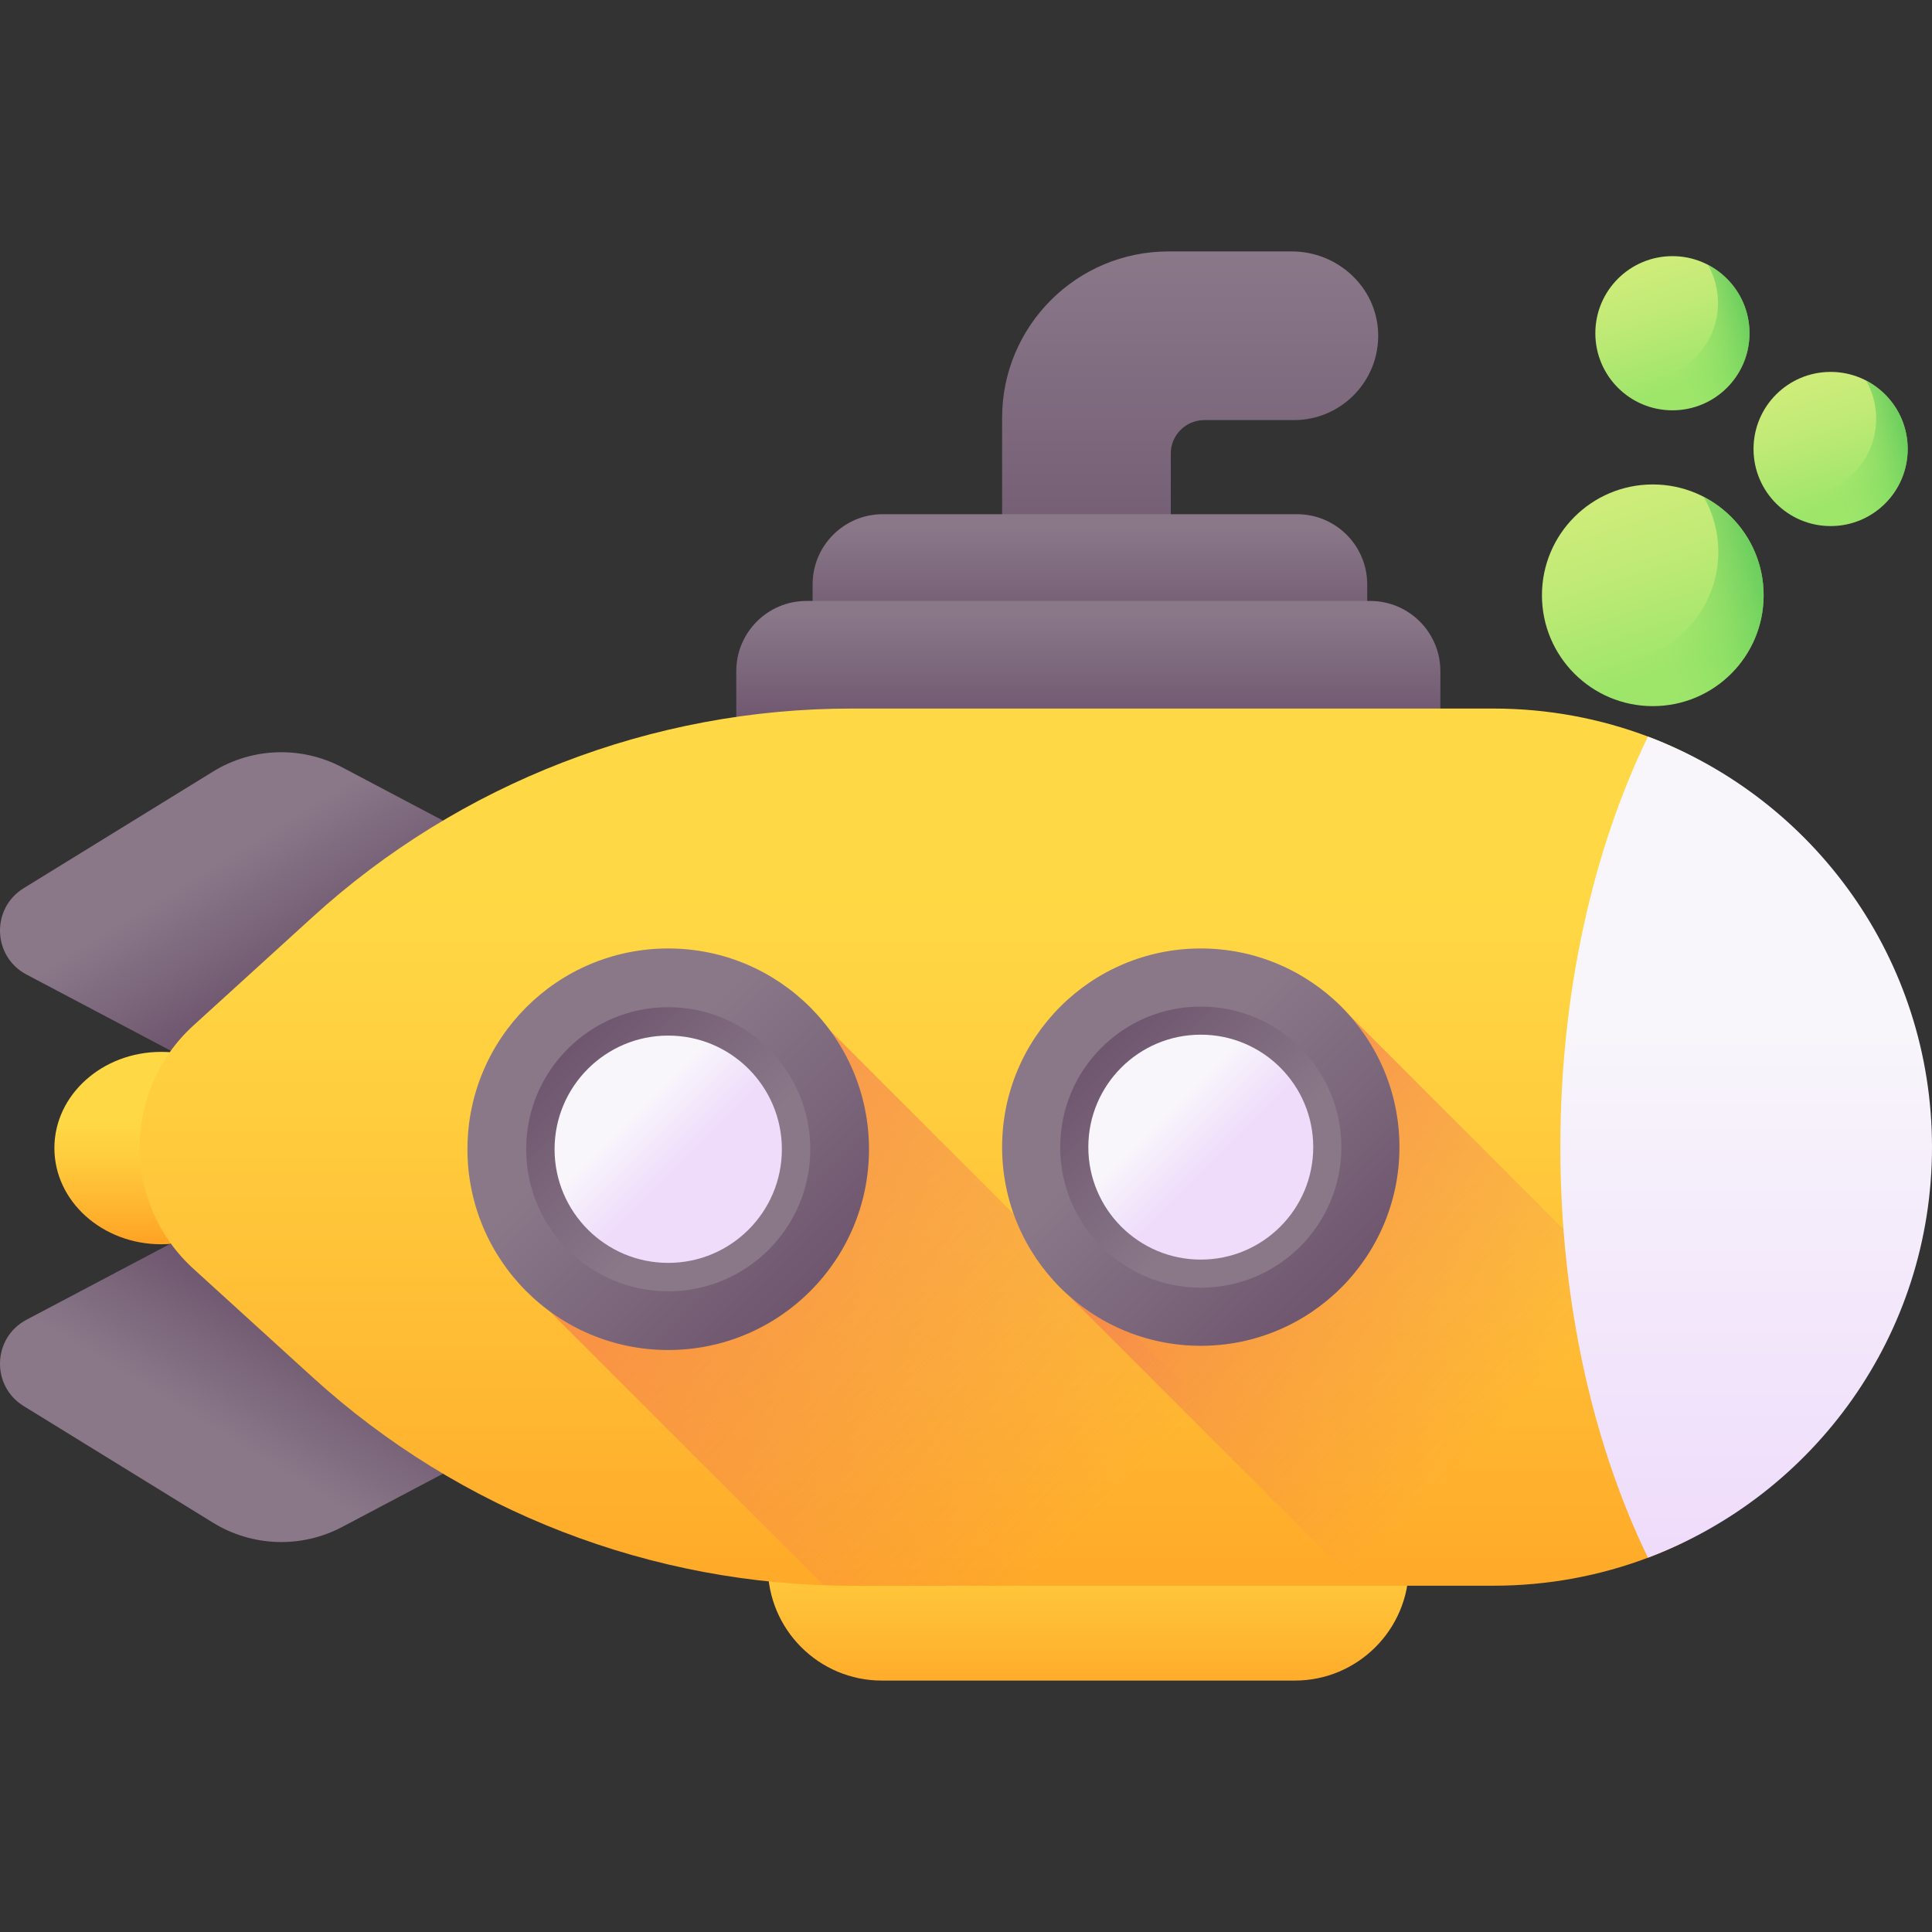 <svg id="Capa_1" enable-background="new 0 0 510 510" height="512" viewBox="0 0 510 510" width="512" xmlns="http://www.w3.org/2000/svg" xmlns:xlink="http://www.w3.org/1999/xlink"><rect x="0" y="0" width="510" height="510" fill="#333333" stroke="none"/><linearGradient id="lg1"><stop offset="0" stop-color="#ffd945"/><stop offset=".304" stop-color="#ffcd3e"/><stop offset=".856" stop-color="#ffad2b"/><stop offset="1" stop-color="#ffa325"/></linearGradient><linearGradient id="SVGID_1_" gradientUnits="userSpaceOnUse" x1="287.289" x2="287.289" xlink:href="#lg1" y1="392.964" y2="451.726"/><linearGradient id="lg2"><stop offset="0" stop-color="#8a7889"/><stop offset="1" stop-color="#6e566e"/></linearGradient><linearGradient id="SVGID_2_" gradientUnits="userSpaceOnUse" x1="314.171" x2="314.171" xlink:href="#lg2" y1="66.369" y2="163.837"/><linearGradient id="SVGID_3_" gradientUnits="userSpaceOnUse" x1="287.711" x2="287.711" xlink:href="#lg2" y1="138.934" y2="168.506"/><linearGradient id="SVGID_4_" gradientUnits="userSpaceOnUse" x1="287.289" x2="287.289" xlink:href="#lg2" y1="161.831" y2="191.403"/><linearGradient id="SVGID_5_" gradientUnits="userSpaceOnUse" x1="42.559" x2="42.559" xlink:href="#lg1" y1="295.454" y2="327.704"/><linearGradient id="SVGID_6_" gradientTransform="matrix(.525 -.851 .851 .525 839.971 1204.654)" gradientUnits="userSpaceOnUse" x1="292.497" x2="328.983" xlink:href="#lg2" y1="-1097.468" y2="-1097.468"/><linearGradient id="SVGID_7_" gradientTransform="matrix(.525 .851 .851 -.525 839.971 -566.781)" gradientUnits="userSpaceOnUse" x1="265.045" x2="301.531" xlink:href="#lg2" y1="-1080.557" y2="-1080.557"/><linearGradient id="SVGID_8_" gradientUnits="userSpaceOnUse" x1="269.435" x2="269.435" xlink:href="#lg1" y1="230.58" y2="436.411"/><linearGradient id="lg3"><stop offset="0" stop-color="#e87264" stop-opacity="0"/><stop offset=".652" stop-color="#f67150" stop-opacity=".652"/><stop offset="1" stop-color="#ff7044"/></linearGradient><linearGradient id="SVGID_9_" gradientUnits="userSpaceOnUse" x1="393.748" x2="272.772" xlink:href="#lg3" y1="379.588" y2="258.612"/><linearGradient id="SVGID_10_" gradientUnits="userSpaceOnUse" x1="281.233" x2="113.92" xlink:href="#lg3" y1="408.21" y2="240.897"/><linearGradient id="SVGID_11_" gradientUnits="userSpaceOnUse" x1="162.893" x2="215.158" xlink:href="#lg2" y1="289.87" y2="342.135"/><linearGradient id="SVGID_12_" gradientTransform="matrix(-1 0 0 -1 3542 490)" gradientUnits="userSpaceOnUse" x1="3356.055" x2="3393.035" xlink:href="#lg2" y1="177.078" y2="214.058"/><linearGradient id="lg4"><stop offset="0" stop-color="#f8f6fb"/><stop offset="1" stop-color="#efdcfb"/></linearGradient><linearGradient id="SVGID_13_" gradientUnits="userSpaceOnUse" x1="166.893" x2="180.035" xlink:href="#lg4" y1="293.87" y2="307.013"/><linearGradient id="SVGID_14_" gradientUnits="userSpaceOnUse" x1="460.947" x2="460.947" xlink:href="#lg4" y1="268.182" y2="408.726"/><linearGradient id="SVGID_15_" gradientUnits="userSpaceOnUse" x1="303.617" x2="355.334" xlink:href="#lg2" y1="289.457" y2="341.174"/><linearGradient id="SVGID_16_" gradientTransform="matrix(-1 0 0 -1 3542 490)" gradientUnits="userSpaceOnUse" x1="3215.573" x2="3252.166" xlink:href="#lg2" y1="177.733" y2="214.326"/><linearGradient id="SVGID_17_" gradientUnits="userSpaceOnUse" x1="307.575" x2="320.579" xlink:href="#lg4" y1="293.415" y2="306.419"/><linearGradient id="lg5"><stop offset="0" stop-color="#cdec7a"/><stop offset=".34" stop-color="#c1ea76"/><stop offset=".956" stop-color="#a1e66b"/><stop offset="1" stop-color="#9ee66a"/></linearGradient><linearGradient id="SVGID_18_" gradientTransform="matrix(1 -.021 .021 1 -129.197 310.149)" gradientUnits="userSpaceOnUse" x1="561.045" x2="574.333" xlink:href="#lg5" y1="-165.701" y2="-122.294"/><linearGradient id="lg6"><stop offset="0" stop-color="#9ee66a" stop-opacity="0"/><stop offset=".152" stop-color="#93e267" stop-opacity=".152"/><stop offset=".417" stop-color="#77d660" stop-opacity=".417"/><stop offset=".76" stop-color="#49c254" stop-opacity=".76"/><stop offset="1" stop-color="#25b34b"/></linearGradient><linearGradient id="SVGID_19_" gradientTransform="matrix(.937 -.35 .35 .937 115.556 735.963)" gradientUnits="userSpaceOnUse" x1="493.62" x2="546.942" xlink:href="#lg6" y1="-425.017" y2="-425.017"/><linearGradient id="SVGID_20_" gradientTransform="matrix(1 -.021 .021 1 -129.197 310.149)" gradientUnits="userSpaceOnUse" x1="611.093" x2="620.334" xlink:href="#lg5" y1="-195.806" y2="-165.618"/><linearGradient id="SVGID_21_" gradientTransform="matrix(.937 -.35 .35 .937 115.556 735.963)" gradientUnits="userSpaceOnUse" x1="554.015" x2="591.098" xlink:href="#lg6" y1="-446.216" y2="-446.216"/><linearGradient id="SVGID_22_" gradientTransform="matrix(1 -.021 .021 1 -129.197 310.149)" gradientUnits="userSpaceOnUse" x1="569.988" x2="579.229" xlink:href="#lg5" y1="-227.238" y2="-197.05"/><linearGradient id="SVGID_23_" gradientTransform="matrix(.937 -.35 .35 .937 115.556 735.963)" gradientUnits="userSpaceOnUse" x1="525.603" x2="562.685" xlink:href="#lg6" y1="-489.463" y2="-489.463"/><g><path d="m341.784 443.631h-108.989c-16.629 0-30.109-13.48-30.109-30.109v-34.766h169.207v34.766c0 16.628-13.48 30.109-30.109 30.109z" fill="url(#SVGID_1_)"/><path d="m285.983 163.823c-12.065-.428-21.453-10.711-21.453-22.783v-30.734c0-24.265 19.671-43.936 43.936-43.936h32.547c12.073 0 22.355 9.388 22.783 21.453.45 12.666-9.684 23.075-22.25 23.075h-23.653c-4.88 0-8.835 3.956-8.835 8.835v21.84c.001 12.566-10.408 22.7-23.075 22.25z" fill="url(#SVGID_2_)"/><g><path d="m360.913 181.529h-146.404v-27.256c0-10.238 8.3-18.538 18.538-18.538h109.328c10.238 0 18.538 8.3 18.538 18.538z" fill="url(#SVGID_3_)"/><path d="m370.963 204.426h-167.347c-5.114 0-9.259-4.145-9.259-9.259v-17.997c0-10.238 8.3-18.538 18.538-18.538h148.789c10.238 0 18.538 8.3 18.538 18.538v17.997c0 5.114-4.146 9.259-9.259 9.259z" fill="url(#SVGID_4_)"/></g><g><ellipse cx="42.559" cy="303.063" fill="url(#SVGID_5_)" rx="28.201" ry="25.392"/><g><path d="m131.927 381.103-41.614 21.979c-10.76 5.683-23.722 5.254-34.083-1.128l-49.989-30.794c-8.648-5.327-8.227-18.037.754-22.78l38.662-20.42z" fill="url(#SVGID_6_)"/><path d="m131.927 224.527-41.614-21.979c-10.76-5.683-23.722-5.254-34.083 1.128l-49.989 30.794c-8.648 5.327-8.227 18.037.754 22.78l38.662 20.42z" fill="url(#SVGID_7_)"/></g><path d="m394.226 187.041h-169.47c-52.615 0-103.338 19.627-142.249 55.042l-31.444 28.619c-18.927 17.226-18.927 47.001 0 64.228l31.444 28.619c38.911 35.415 89.634 55.042 142.249 55.042h169.469c14.409 0 28.202-2.632 40.927-7.442 43.743-16.535 66.848-58.802 66.848-108.334 0-49.531-23.103-91.796-66.844-108.331-12.725-4.811-26.52-7.443-40.93-7.443z" fill="url(#SVGID_8_)"/><path d="m355.756 267.51c-9.592-10.53-21.414-15.14-36.781-15.14-28.965 0-52.445 23.48-52.445 52.445 0 15.366 4.61 27.188 15.14 36.78l76.994 76.994h35.562c31.165 0 59.451-12.318 80.263-32.346z" fill="url(#SVGID_9_)"/><path d="m214.618 267.51c-9.592-10.53-21.414-15.14-36.781-15.14-28.965 0-52.445 23.48-52.445 52.445 0 15.366 4.61 27.188 15.14 36.78l76.851 76.851c2.453.086 4.91.143 7.372.143h140.941z" fill="url(#SVGID_10_)"/><g><circle cx="176.393" cy="303.37" fill="url(#SVGID_11_)" r="53"/><circle cx="176.393" cy="303.37" fill="url(#SVGID_12_)" r="37.5"/><circle cx="176.393" cy="303.37" fill="url(#SVGID_13_)" r="30"/></g><path d="m435.009 194.437c-14.482 29.887-23.115 67.505-23.115 108.378s8.633 78.492 23.115 108.378c43.816-16.496 74.991-58.793 74.991-108.378 0-49.584-31.175-91.881-74.991-108.378z" fill="url(#SVGID_14_)"/></g><g><circle cx="316.975" cy="302.815" fill="url(#SVGID_15_)" r="52.445"/><circle cx="316.975" cy="302.815" fill="url(#SVGID_16_)" r="37.107"/><circle cx="316.975" cy="302.815" fill="url(#SVGID_17_)" r="29.686"/></g><g><g><circle cx="436.296" cy="157.142" fill="url(#SVGID_18_)" r="29.26"/><path d="m449.734 131.145c2.352 4.106 3.74 8.842 3.847 13.906.341 16.156-12.479 29.531-28.636 29.872-5.064.107-9.854-1.08-14.056-3.257 5.152 8.994 14.932 14.964 26.024 14.73 16.156-.341 28.977-13.716 28.636-29.872-.233-11.093-6.611-20.612-15.815-25.379z" fill="url(#SVGID_19_)"/></g><g><circle cx="483.237" cy="118.522" fill="url(#SVGID_20_)" r="20.349"/><path d="m492.583 100.443c1.636 2.856 2.601 6.149 2.676 9.671.237 11.236-8.679 20.537-19.915 20.774-3.522.074-6.853-.751-9.775-2.265 3.583 6.255 10.385 10.407 18.099 10.244 11.236-.237 20.152-9.538 19.915-20.774-.164-7.715-4.6-14.335-11-17.65z" fill="url(#SVGID_21_)"/></g><g><circle cx="441.478" cy="87.965" fill="url(#SVGID_22_)" r="20.349"/><path d="m450.824 69.886c1.636 2.856 2.601 6.149 2.676 9.671.237 11.236-8.679 20.537-19.915 20.774-3.522.074-6.853-.751-9.775-2.265 3.583 6.255 10.385 10.407 18.099 10.244 11.236-.237 20.152-9.538 19.915-20.774-.164-7.715-4.6-14.335-11-17.65z" fill="url(#SVGID_23_)"/></g></g></g></svg>
